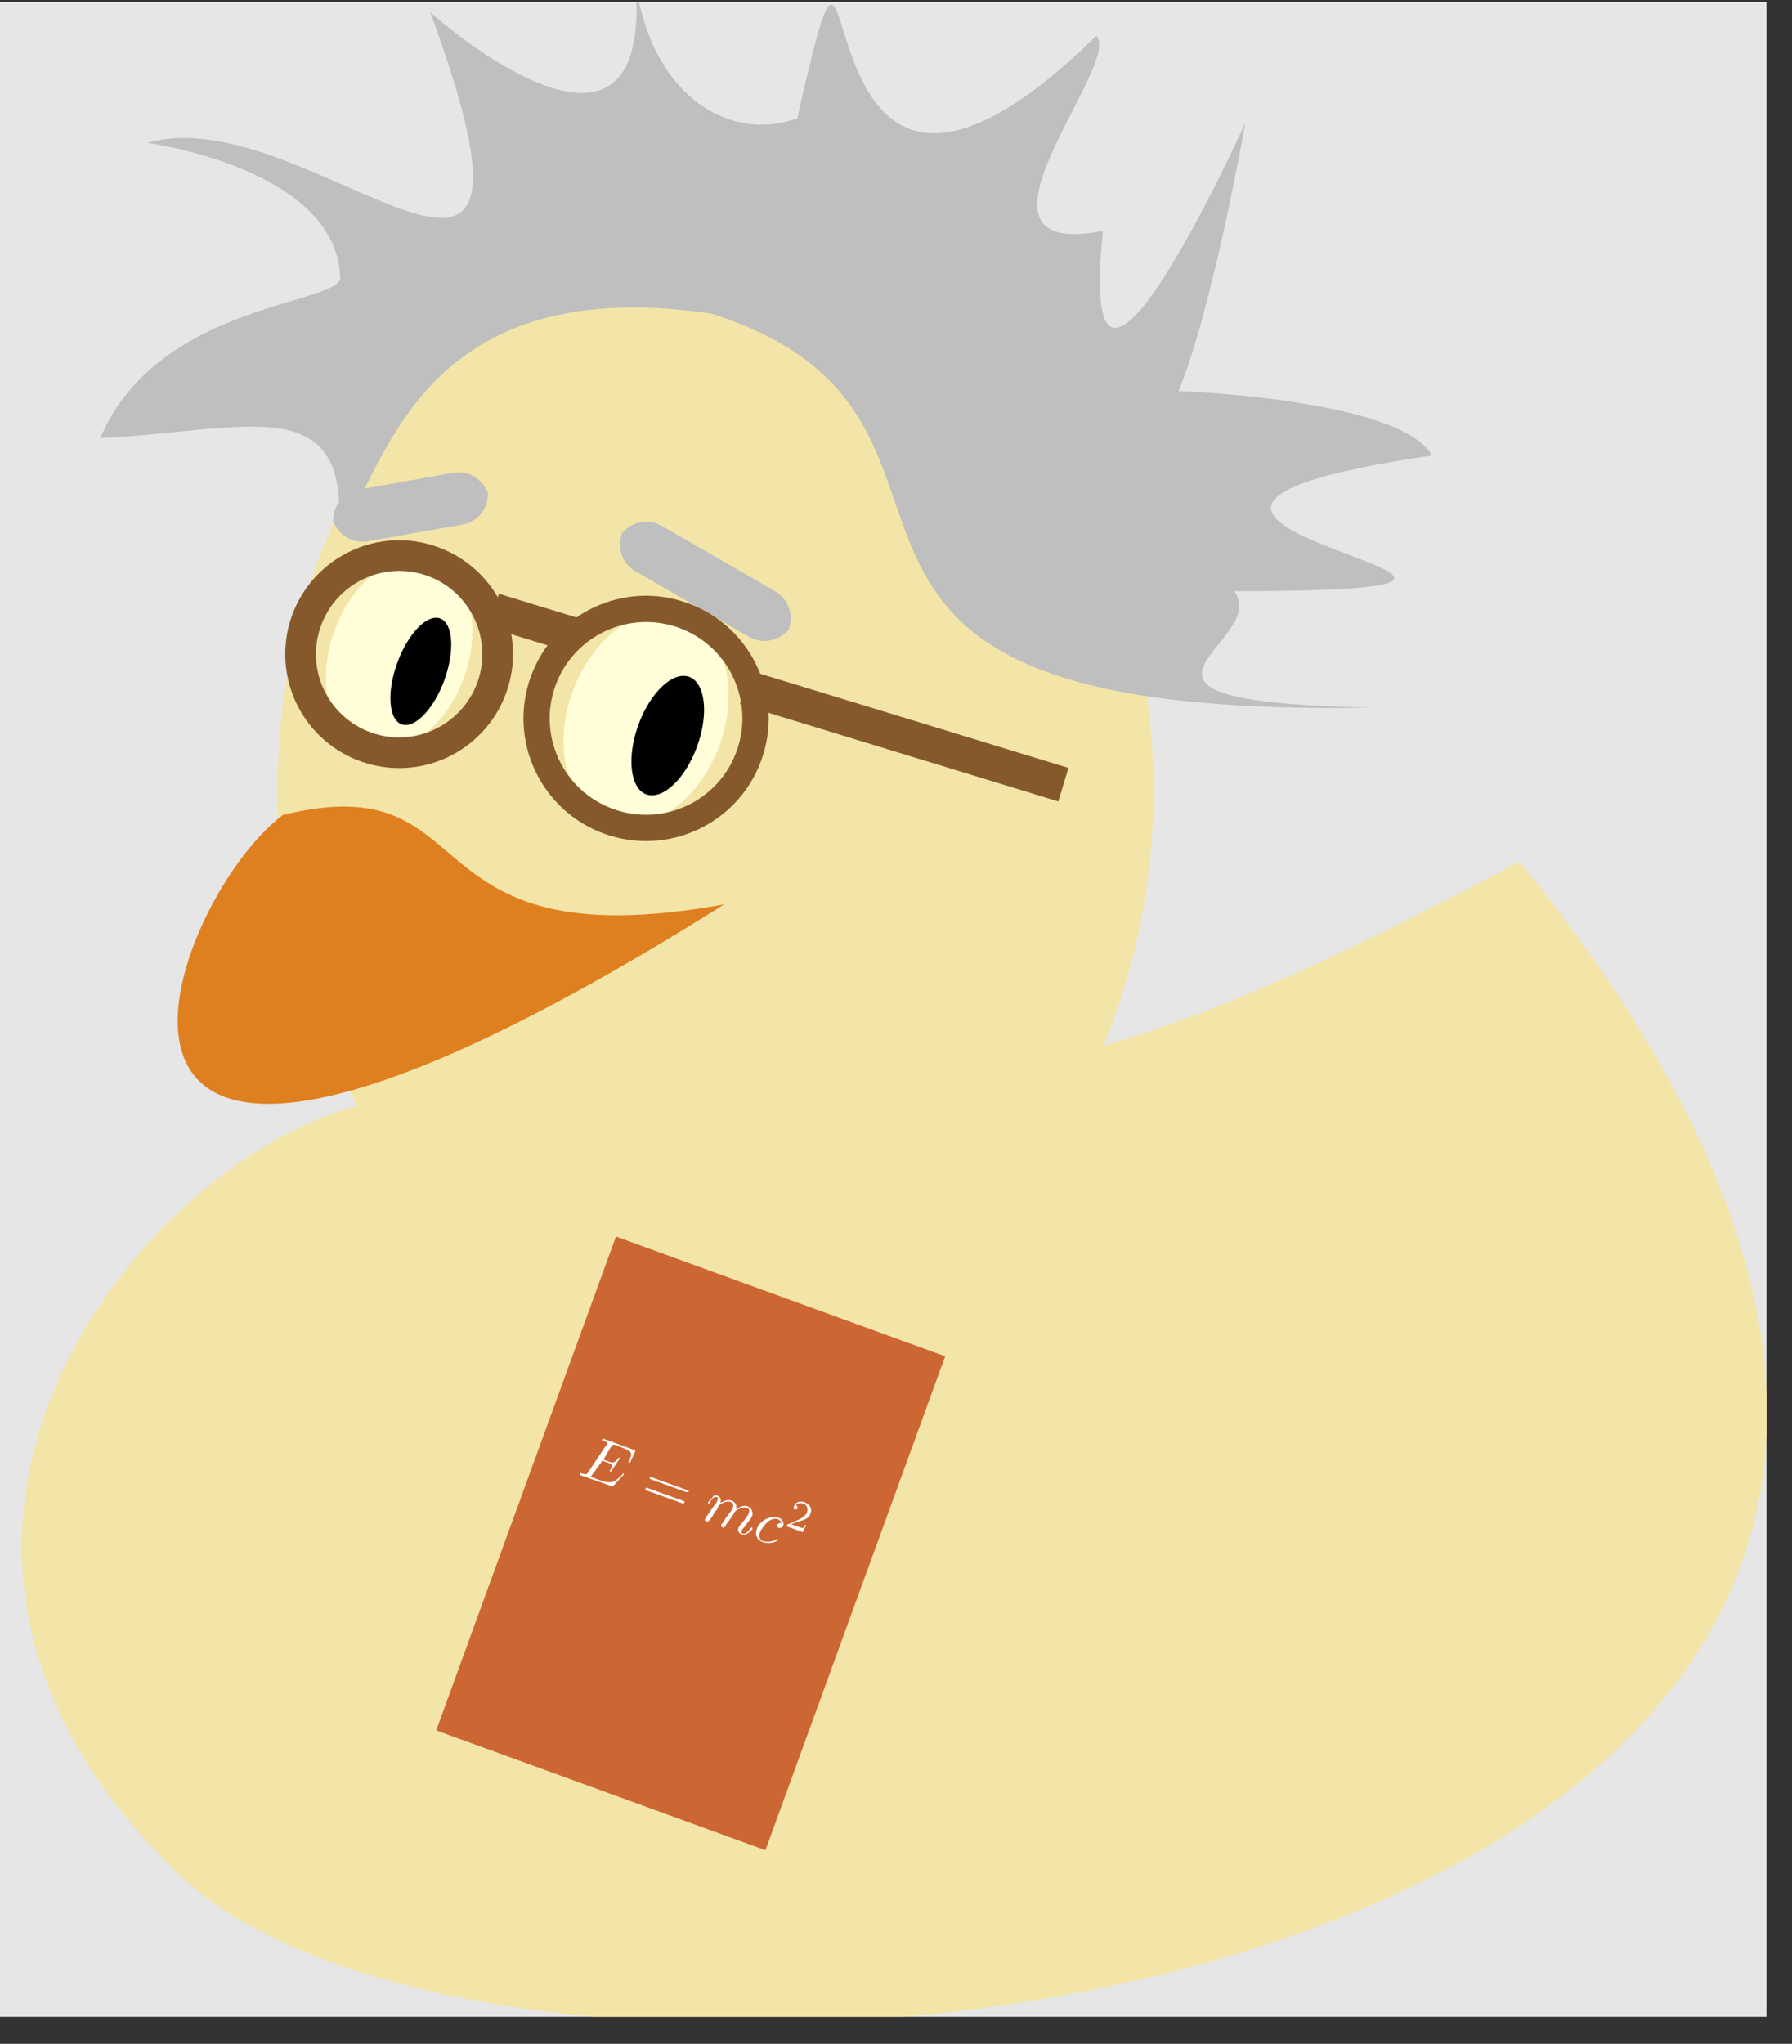 <?xml version="1.0" encoding="UTF-8"?>
<svg xmlns="http://www.w3.org/2000/svg" xmlns:xlink="http://www.w3.org/1999/xlink" width="57.175" height="65.196" viewBox="0 0 57.175 65.196">
<rect x="0" y="0" width="57.175" height="65.196" fill="#333333" stroke="none"/>
<defs>
<g>
<g id="glyph-0-0">
<path d="M 1.469 0.047 C 1.469 0.031 1.5 0.031 1.5 0.031 C 1.5 0.031 1.5 0 1.469 -0.016 C 1.453 -0.016 1.453 0 1.453 0.016 C 1.219 0.25 1.109 0.328 0.781 0.219 L 0.516 0.125 C 0.484 0.109 0.484 0.109 0.469 0.109 C 0.453 0.094 0.438 0.094 0.453 0.078 C 0.453 0.062 0.453 0.062 0.484 0.031 L 0.812 -0.422 L 0.984 -0.359 C 1.141 -0.297 1.125 -0.266 1.109 -0.219 C 1.094 -0.203 1.094 -0.172 1.062 -0.125 C 1.047 -0.109 1.047 -0.109 1.047 -0.094 C 1.047 -0.094 1.047 -0.078 1.062 -0.078 C 1.078 -0.062 1.094 -0.062 1.094 -0.094 L 1.375 -0.5 C 1.375 -0.516 1.375 -0.516 1.359 -0.516 C 1.344 -0.516 1.328 -0.516 1.312 -0.5 C 1.219 -0.375 1.172 -0.328 1.016 -0.391 L 0.844 -0.453 L 1.094 -0.875 C 1.141 -0.938 1.156 -0.938 1.234 -0.922 L 1.5 -0.812 C 1.719 -0.734 1.766 -0.656 1.703 -0.516 C 1.688 -0.469 1.688 -0.469 1.656 -0.406 C 1.656 -0.391 1.641 -0.375 1.641 -0.375 C 1.641 -0.375 1.641 -0.359 1.641 -0.359 C 1.656 -0.344 1.672 -0.359 1.703 -0.375 L 1.844 -0.688 C 1.875 -0.75 1.859 -0.75 1.812 -0.766 L 0.875 -1.109 C 0.844 -1.125 0.812 -1.125 0.797 -1.078 C 0.797 -1.062 0.812 -1.062 0.859 -1.047 C 0.938 -1.016 0.984 -1 0.969 -0.969 C 0.969 -0.953 0.969 -0.953 0.938 -0.922 L 0.344 -0.031 C 0.312 0.016 0.281 0.031 0.141 -0.016 C 0.109 -0.031 0.094 -0.031 0.094 0 C 0.078 0.031 0.094 0.031 0.125 0.047 L 1.094 0.391 C 1.125 0.406 1.125 0.406 1.156 0.391 Z M 1.469 0.047 "/>
</g>
<g id="glyph-0-1">
<path d="M 0.188 -0.047 C 0.188 -0.031 0.156 0 0.156 0.016 C 0.141 0.047 0.172 0.078 0.203 0.094 C 0.219 0.094 0.25 0.094 0.281 0.062 C 0.281 0.062 0.344 -0.016 0.375 -0.047 L 0.469 -0.219 C 0.5 -0.25 0.516 -0.266 0.547 -0.312 C 0.547 -0.344 0.594 -0.406 0.594 -0.422 C 0.641 -0.453 0.812 -0.594 0.984 -0.531 C 1.062 -0.5 1.062 -0.406 1.047 -0.344 C 1.031 -0.312 1 -0.266 0.969 -0.219 L 0.812 -0.016 L 0.734 0.125 C 0.703 0.141 0.672 0.188 0.672 0.203 C 0.656 0.234 0.688 0.266 0.719 0.281 C 0.781 0.297 0.797 0.25 0.828 0.188 C 0.891 0.109 1.062 -0.125 1.094 -0.203 C 1.109 -0.234 1.297 -0.406 1.5 -0.344 C 1.578 -0.312 1.578 -0.25 1.547 -0.172 C 1.516 -0.078 1.359 0.109 1.281 0.203 C 1.25 0.25 1.234 0.266 1.219 0.297 C 1.188 0.375 1.234 0.469 1.328 0.5 C 1.5 0.562 1.672 0.328 1.672 0.312 C 1.672 0.297 1.656 0.281 1.641 0.281 C 1.625 0.281 1.625 0.281 1.609 0.297 C 1.547 0.406 1.438 0.516 1.344 0.469 C 1.297 0.453 1.312 0.422 1.328 0.375 C 1.344 0.344 1.375 0.297 1.406 0.281 C 1.453 0.172 1.625 0.016 1.656 -0.078 C 1.703 -0.203 1.641 -0.344 1.516 -0.391 C 1.391 -0.438 1.25 -0.375 1.141 -0.297 C 1.141 -0.328 1.172 -0.391 1.141 -0.453 C 1.109 -0.516 1.047 -0.562 1 -0.578 C 0.844 -0.625 0.703 -0.531 0.641 -0.5 C 0.688 -0.609 0.641 -0.703 0.547 -0.734 C 0.453 -0.766 0.391 -0.703 0.391 -0.672 C 0.312 -0.609 0.266 -0.531 0.25 -0.516 C 0.25 -0.5 0.266 -0.484 0.266 -0.484 C 0.281 -0.484 0.297 -0.484 0.312 -0.531 C 0.375 -0.641 0.453 -0.719 0.531 -0.688 C 0.562 -0.688 0.578 -0.656 0.547 -0.578 C 0.531 -0.531 0.531 -0.516 0.469 -0.453 Z M 0.188 -0.047 "/>
</g>
<g id="glyph-0-2">
<path d="M 0.984 -0.438 C 0.953 -0.453 0.922 -0.453 0.891 -0.438 C 0.844 -0.422 0.828 -0.391 0.828 -0.391 C 0.812 -0.344 0.844 -0.312 0.891 -0.297 C 0.938 -0.281 1.016 -0.312 1.031 -0.375 C 1.062 -0.469 1 -0.578 0.875 -0.625 C 0.625 -0.703 0.281 -0.531 0.188 -0.266 C 0.125 -0.094 0.172 0.078 0.375 0.156 C 0.641 0.25 0.859 0.109 0.859 0.094 C 0.875 0.078 0.859 0.062 0.859 0.062 C 0.844 0.062 0.844 0.062 0.828 0.062 C 0.609 0.203 0.391 0.125 0.375 0.125 C 0.266 0.078 0.25 -0.047 0.281 -0.141 C 0.312 -0.219 0.422 -0.391 0.531 -0.484 C 0.609 -0.562 0.75 -0.609 0.859 -0.578 C 0.906 -0.547 0.969 -0.5 0.984 -0.438 Z M 0.984 -0.438 "/>
</g>
<g id="glyph-1-0">
<path d="M 1.5 -0.141 C 1.516 -0.141 1.562 -0.125 1.578 -0.156 C 1.594 -0.188 1.547 -0.203 1.531 -0.203 L 0.406 -0.609 C 0.375 -0.625 0.359 -0.641 0.344 -0.609 C 0.328 -0.578 0.344 -0.562 0.375 -0.547 Z M 1.375 0.219 C 1.391 0.219 1.438 0.234 1.438 0.203 C 1.469 0.156 1.422 0.141 1.406 0.141 L 0.281 -0.266 C 0.25 -0.281 0.234 -0.297 0.203 -0.25 C 0.203 -0.219 0.219 -0.203 0.25 -0.188 Z M 1.375 0.219 "/>
</g>
<g id="glyph-2-0">
<path d="M 0.719 0 L 0.688 -0.016 C 0.688 0.016 0.641 0.094 0.625 0.078 C 0.594 0.094 0.5 0.062 0.469 0.047 L 0.234 -0.031 C 0.422 -0.109 0.484 -0.125 0.594 -0.156 C 0.703 -0.188 0.812 -0.25 0.859 -0.375 C 0.922 -0.531 0.828 -0.672 0.672 -0.734 C 0.5 -0.797 0.359 -0.719 0.328 -0.594 C 0.297 -0.531 0.328 -0.516 0.344 -0.516 C 0.375 -0.5 0.422 -0.5 0.438 -0.531 C 0.453 -0.562 0.453 -0.609 0.391 -0.641 C 0.453 -0.719 0.562 -0.719 0.641 -0.688 C 0.75 -0.641 0.781 -0.516 0.75 -0.422 C 0.719 -0.312 0.594 -0.25 0.531 -0.203 L 0.109 -0.016 C 0.109 -0.016 0.109 0 0.094 0.031 L 0.609 0.219 Z M 0.719 0 "/>
</g>
</g>
<clipPath id="clip-0">
<path clip-rule="nonzero" d="M 0 0.066 L 56.363 0.066 L 56.363 64.336 L 0 64.336 Z M 0 0.066 "/>
</clipPath>
<clipPath id="clip-1">
<path clip-rule="nonzero" d="M 0 27 L 56.363 27 L 56.363 64.336 L 0 64.336 Z M 0 27 "/>
</clipPath>
<clipPath id="clip-2">
<path clip-rule="nonzero" d="M 3 0.066 L 46 0.066 L 46 23 L 3 23 Z M 3 0.066 "/>
</clipPath>
</defs>
<g clip-path="url(#clip-0)">
<path fill-rule="nonzero" fill="rgb(89.999%, 89.999%, 89.999%)" fill-opacity="1" d="M 0 64.336 L 56.363 64.336 L 56.363 0.066 L 0 0.066 Z M 0 64.336 "/>
</g>
<g clip-path="url(#clip-1)">
<path fill-rule="nonzero" fill="rgb(95.3%, 89.577%, 65.62%)" fill-opacity="1" d="M 12.016 35.137 C 5.141 36.336 -5.812 48.773 5.758 59.836 C 17.352 70.902 77.684 63.496 48.48 27.48 C 23.891 40.695 32.332 28.598 12.016 35.137 Z M 12.016 35.137 "/>
</g>
<path fill-rule="nonzero" fill="rgb(95.3%, 89.577%, 65.62%)" fill-opacity="1" d="M 36.801 25.215 C 36.801 15.57 30.547 7.75 22.828 7.75 C 15.113 7.75 8.859 15.57 8.859 25.215 C 8.859 34.859 15.113 42.68 22.828 42.68 C 30.547 42.68 36.801 34.859 36.801 25.215 Z M 36.801 25.215 "/>
<path fill-rule="nonzero" fill="rgb(87.5%, 50%, 12.5%)" fill-opacity="1" d="M 9.027 25.996 C 15.648 24.379 12.797 30.719 23.109 28.848 C 0 43.379 5.195 28.875 9.027 25.996 Z M 9.027 25.996 "/>
<path fill-rule="nonzero" fill="rgb(100%, 99.234%, 85.001%)" fill-opacity="1" d="M 22.957 23.77 C 23.617 21.957 23.102 20.105 21.809 19.633 C 20.512 19.164 18.926 20.25 18.27 22.062 C 17.609 23.875 18.121 25.727 19.418 26.199 C 20.711 26.672 22.297 25.582 22.957 23.77 Z M 22.957 23.77 "/>
<path fill-rule="nonzero" fill="rgb(0%, 0%, 0%)" fill-opacity="1" d="M 22.242 23.809 C 22.621 22.773 22.504 21.781 21.988 21.59 C 21.469 21.402 20.742 22.09 20.367 23.125 C 19.992 24.16 20.105 25.152 20.621 25.34 C 21.141 25.527 21.867 24.844 22.242 23.809 Z M 22.242 23.809 "/>
<path fill-rule="nonzero" fill="rgb(100%, 99.234%, 85.001%)" fill-opacity="1" d="M 14.801 21.617 C 15.402 19.961 14.969 18.281 13.828 17.867 C 12.688 17.449 11.273 18.457 10.672 20.117 C 10.066 21.773 10.504 23.453 11.641 23.867 C 12.781 24.285 14.195 23.277 14.801 21.617 Z M 14.801 21.617 "/>
<path fill-rule="nonzero" fill="rgb(0%, 0%, 0%)" fill-opacity="1" d="M 14.18 21.691 C 14.516 20.758 14.457 19.879 14.043 19.727 C 13.625 19.578 13.016 20.211 12.676 21.145 C 12.336 22.074 12.398 22.953 12.812 23.105 C 13.227 23.258 13.84 22.621 14.18 21.691 Z M 14.18 21.691 "/>
<g clip-path="url(#clip-2)">
<path fill-rule="nonzero" fill="rgb(75%, 75%, 75%)" fill-opacity="1" d="M 3.203 13.973 C 5.039 9.57 11.148 9.715 10.852 8.789 C 10.668 5.359 4.711 4.559 4.711 4.559 C 9.84 3.047 18.434 13.188 13.727 0.387 C 14.492 1.09 20.895 6.383 20.266 -0.617 C 20.793 3.184 23.375 4.535 25.438 3.773 C 27.898 -7.18 24.754 11.148 34.984 1.141 C 35.844 2.043 30.172 8.328 35.191 7.367 C 34.293 15.961 39.734 3.914 39.734 3.914 C 39.734 3.914 38.688 9.867 37.602 12.473 C 37.602 12.473 44.711 12.723 45.684 14.531 C 31.008 16.68 54.016 18.852 39.379 18.859 C 40.617 20.508 34.043 22.395 43.789 22.57 C 22.371 22.988 33.348 13.422 22.711 10.008 C 13.094 8.566 12.289 15.359 10.801 16.938 C 11.164 12.344 7.742 13.773 3.203 13.973 Z M 3.203 13.973 "/>
</g>
<path fill-rule="nonzero" fill="rgb(75%, 75%, 75%)" fill-opacity="1" d="M 20.273 18.223 L 23.898 20.316 C 24.367 20.586 24.969 20.426 25.238 19.957 L 25.094 20.207 C 25.367 19.734 25.207 19.133 24.734 18.863 L 21.113 16.773 C 20.645 16.5 20.043 16.66 19.77 17.133 L 19.914 16.883 C 19.645 17.352 19.805 17.953 20.273 18.223 Z M 20.273 18.223 "/>
<path fill-rule="nonzero" fill="rgb(75%, 75%, 75%)" fill-opacity="1" d="M 11.734 17.266 L 14.754 16.734 C 15.289 16.641 15.645 16.129 15.551 15.598 L 15.602 15.879 C 15.504 15.348 14.996 14.988 14.461 15.082 L 11.441 15.617 C 10.91 15.711 10.551 16.219 10.648 16.754 L 10.598 16.469 C 10.691 17.004 11.199 17.359 11.734 17.266 Z M 11.734 17.266 "/>
<path fill-rule="nonzero" fill="rgb(52.499%, 34.999%, 17.499%)" fill-opacity="1" d="M 23.609 22.461 L 23.938 21.395 L 34.09 24.496 L 33.766 25.566 Z M 23.609 22.461 "/>
<path fill-rule="nonzero" fill="rgb(52.499%, 34.999%, 17.499%)" fill-opacity="1" d="M 15.594 20.012 L 15.918 18.941 L 18.594 19.758 L 18.266 20.828 Z M 15.594 20.012 "/>
<path fill-rule="evenodd" fill="rgb(52.499%, 34.999%, 17.499%)" fill-opacity="1" d="M 24.289 24.254 C 25.027 22.227 23.98 19.98 21.949 19.242 C 19.922 18.5 17.676 19.547 16.938 21.578 C 16.199 23.609 17.246 25.855 19.273 26.594 C 21.305 27.332 23.551 26.285 24.289 24.254 Z M 23.5 23.969 C 24.082 22.371 23.258 20.609 21.664 20.027 C 20.07 19.449 18.305 20.27 17.723 21.867 C 17.145 23.461 17.965 25.227 19.562 25.805 C 21.156 26.387 22.922 25.562 23.5 23.969 Z M 23.5 23.969 "/>
<path fill-rule="evenodd" fill="rgb(52.499%, 34.999%, 17.499%)" fill-opacity="1" d="M 16.148 22.109 C 16.836 20.223 15.863 18.141 13.977 17.453 C 12.094 16.766 10.008 17.738 9.32 19.625 C 8.637 21.512 9.605 23.594 11.492 24.281 C 13.379 24.969 15.461 23.996 16.148 22.109 Z M 15.23 21.773 C 15.73 20.398 15.02 18.875 13.645 18.371 C 12.266 17.871 10.742 18.582 10.242 19.961 C 9.738 21.336 10.449 22.859 11.828 23.363 C 13.203 23.863 14.727 23.152 15.23 21.773 Z M 15.23 21.773 "/>
<path fill-rule="nonzero" fill="rgb(79.999%, 39.999%, 20%)" fill-opacity="1" d="M 19.652 39.445 L 13.918 55.199 L 24.422 59.02 L 30.156 43.266 Z M 19.652 39.445 "/>
<g fill="rgb(100%, 100%, 100%)" fill-opacity="1">
<use xlink:href="#glyph-0-0" x="18.409" y="47.015"/>
</g>
<g fill="rgb(100%, 100%, 100%)" fill-opacity="1">
<use xlink:href="#glyph-1-0" x="20.391" y="47.736"/>
</g>
<g fill="rgb(100%, 100%, 100%)" fill-opacity="1">
<use xlink:href="#glyph-0-1" x="22.339" y="48.445"/>
<use xlink:href="#glyph-0-2" x="23.96" y="49.035"/>
</g>
<g fill="rgb(100%, 100%, 100%)" fill-opacity="1">
<use xlink:href="#glyph-2-0" x="25.002" y="48.656"/>
</g>
</svg>
